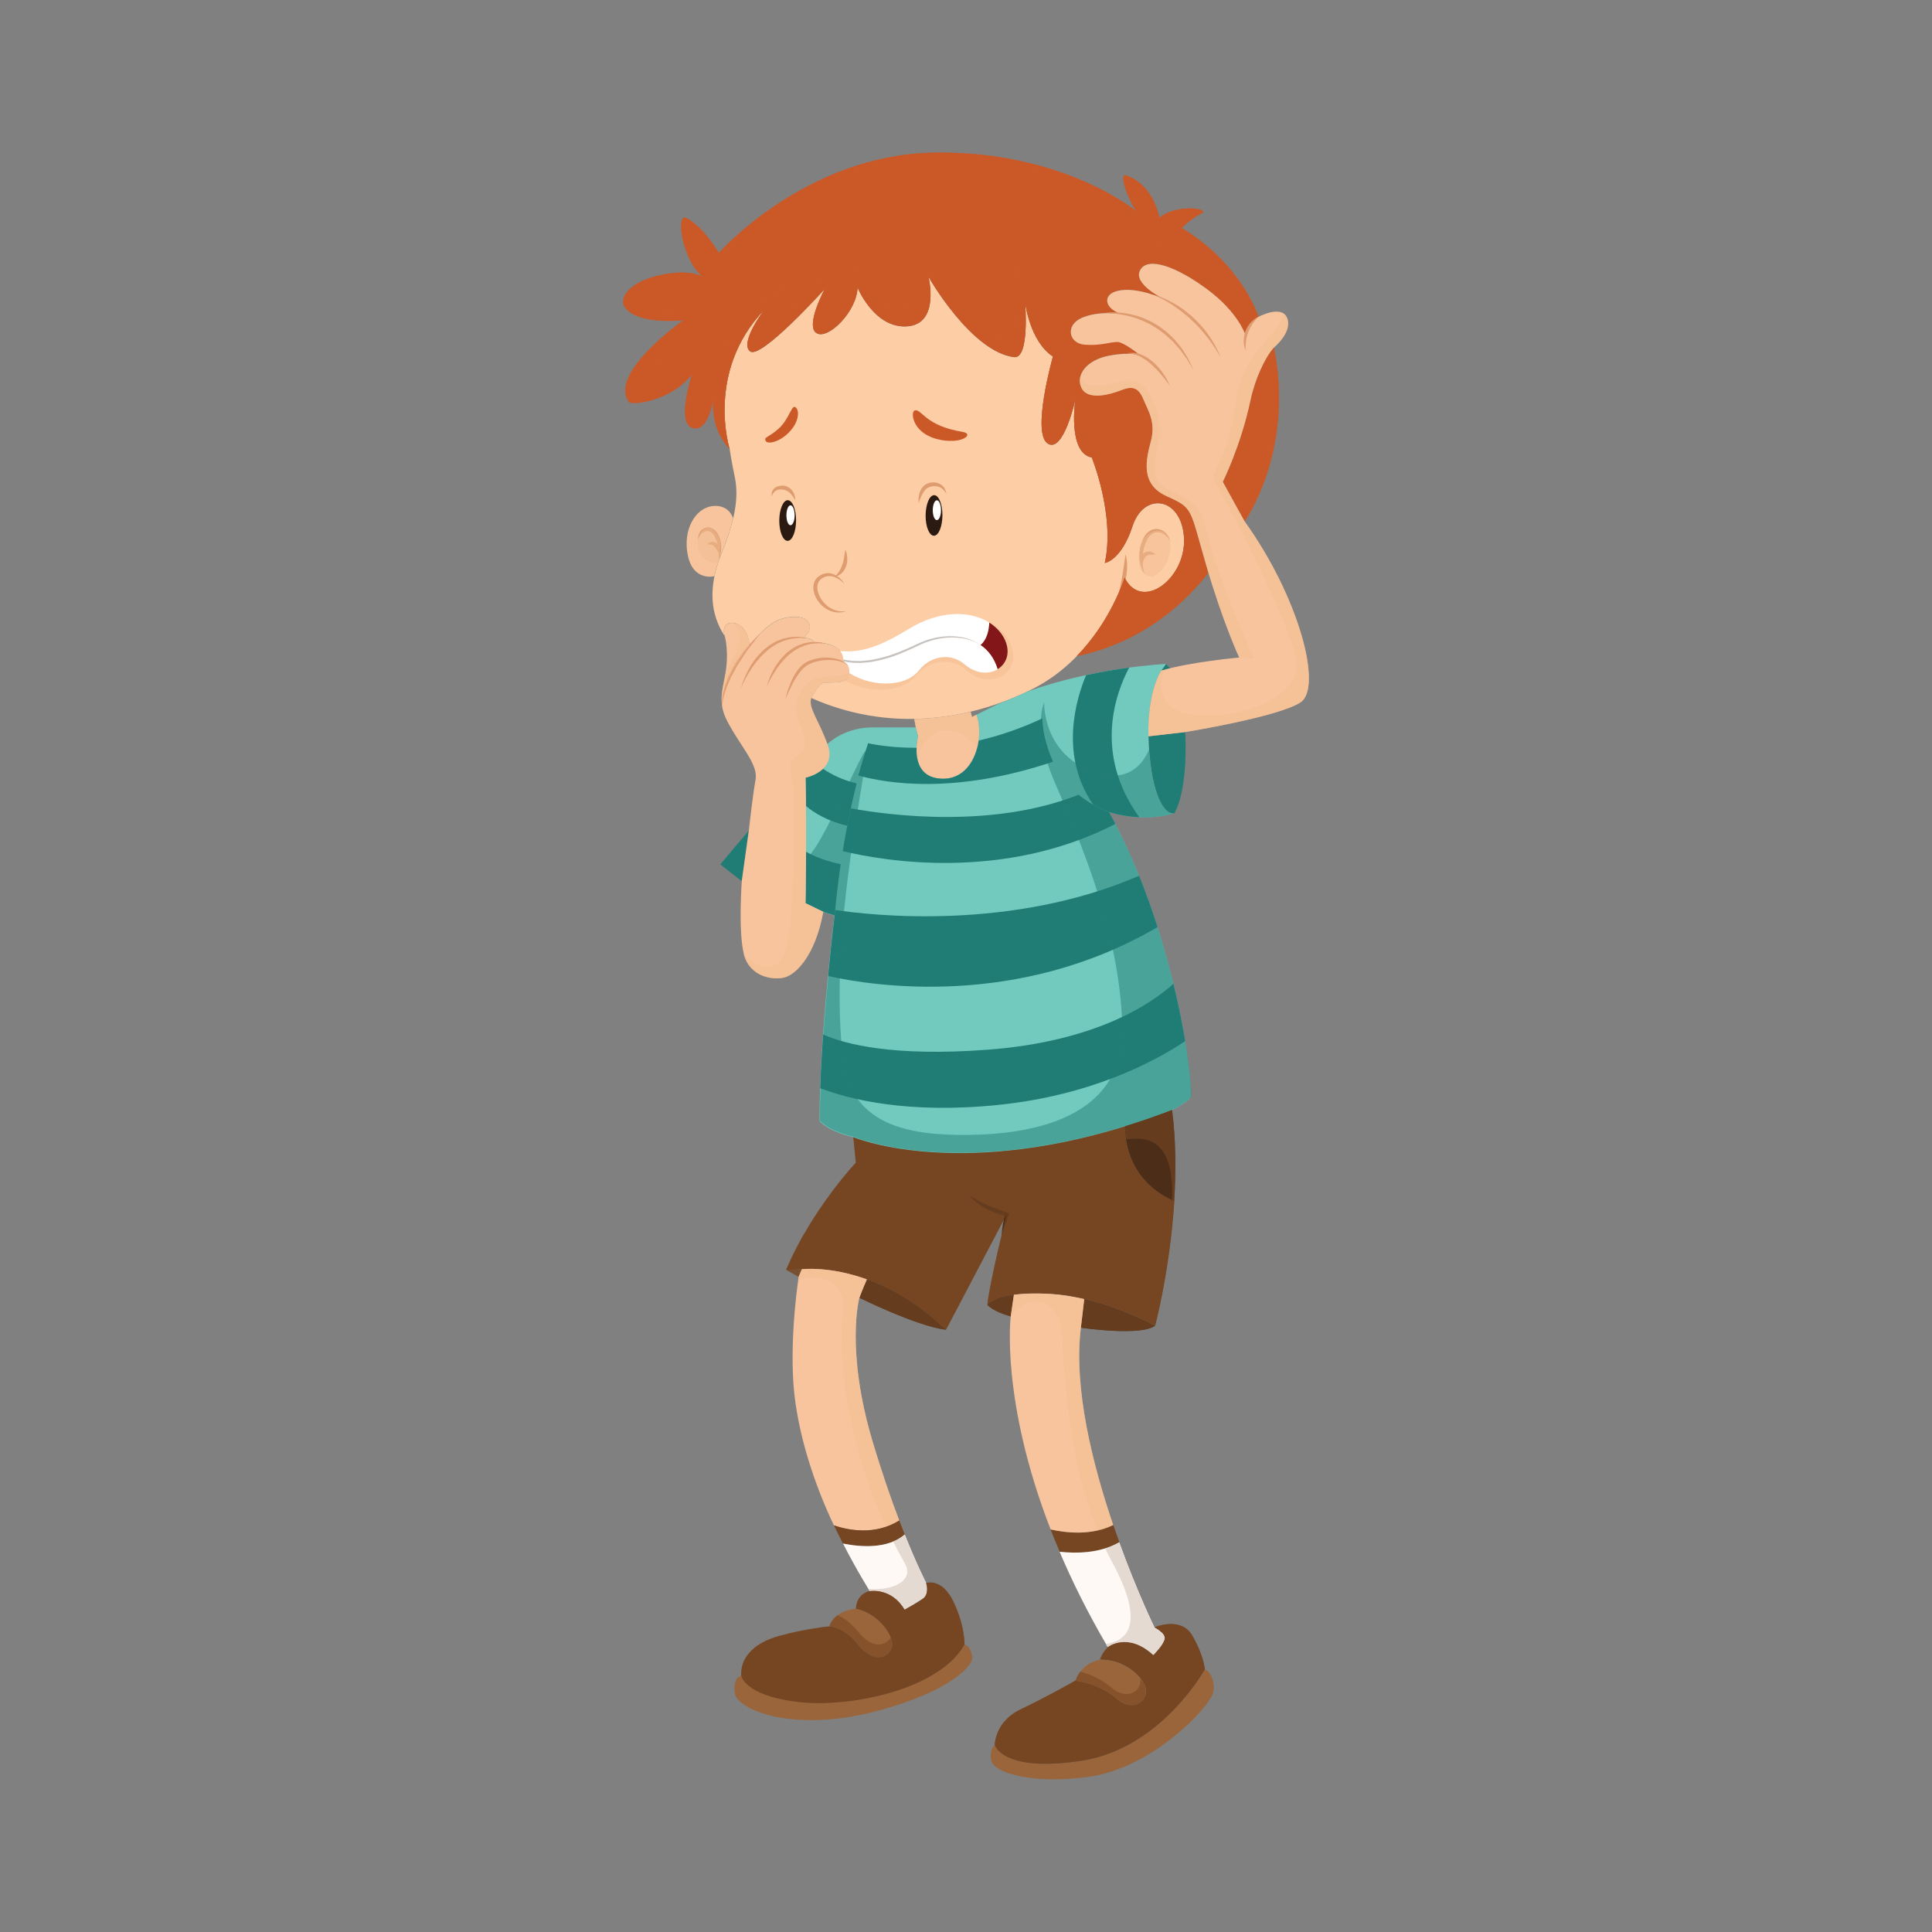 <?xml version="1.0" encoding="utf-8"?>
<!-- Generator: Adobe Illustrator 28.0.0, SVG Export Plug-In . SVG Version: 6.00 Build 0)  -->
<svg version="1.1" id="Layer_1" xmlns="http://www.w3.org/2000/svg" xmlns:xlink="http://www.w3.org/1999/xlink" x="0px" y="0px"
	 viewBox="0 0 200 200" style="enable-background:new 0 0 200 200;" xml:space="preserve">
<rect x="0" y="0" width="200" height="200" fill="#808080" stroke="none"/>
<style type="text/css">
	.st0{fill:#764622;}
	.st1{opacity:0.6;}
	.st2{fill:#FDCDA5;}
	.st3{fill:#F7C49D;}
	.st4{opacity:0.5;}
	.st5{fill:#F3BD92;}
	.st6{fill:#207D76;}
	.st7{fill:#72C9BD;}
	.st8{fill:#4C2D18;}
	.st9{fill:#FFF9F5;}
	.st10{fill:#DE9C70;}
	.st11{fill:#FFFFFF;}
	.st12{fill:#831618;}
	.st13{fill:#C7C2BE;}
	.st14{fill:#CB5927;}
	.st15{fill:#2B1A11;}
	.st16{opacity:0.7;}
	.st17{fill:#E5DAD1;}
	.st18{fill:#9A653A;}
	.st19{opacity:0.5;fill:#F3BD92;}
</style>
<g>
	<g>
		<path class="st0" d="M116.44,116.59c-17.76,5.48-28.1,1.11-28.1,1.11l0.26,2.65c0,0-4.57,4.82-7.21,11.1l1.63-0.05
			c0,0,7.42-0.97,14.91,6.26l6.29-11.97c0,0-1.76,7.02-2,9.37c0,0,0.97-1.44,6.47-1.13c5.5,0.31,10.9,3.3,10.9,3.3
			s1.53-5.79,1.98-12.9C117.14,122.39,116.46,118.61,116.44,116.59z"/>
		<g class="st1">
			<polygon class="st0" points="82.68,132.18 83.01,131.4 81.38,131.45 			"/>
		</g>
		<path class="st2" d="M76.45,64.66c1.09,0.55,1.14,2.21,1.14,2.21s1.68-2.37,3.41-2.84c1.73-0.47,2.89,0.02,2.82,0.9
			c-0.07,0.88-0.8,1.11-0.8,1.11c1.14-0.07,1.24,0.43,1.24,0.43c3.48,0.1,3.01,2.04,3.01,2.04s0.76,0.17,0.64,1.25
			c-0.15,1.31-2.4,0.68-2.87,1.02c-0.47,0.35-1.07,1.47-1.07,1.47c7.84,3.48,16.02,2.48,22.79-0.86c7.29-3.61,9.65-11.59,9.65-11.59
			c1.78,3.6,6.4,0.1,6.16-4.12c-0.24-4.22-4.15-4.81-5.33-1.21c-1.18,3.6-2.87,3.82-2.87,3.82c1.09-4.93-1.35-10.92-1.35-10.92
			c-2.54-0.49-1.7-6.01-1.7-6.01s-1.18,5.44-2.79,4.61c-1.83-0.95,0.47-9.05,0.47-9.05c-2.41-1.58-2.88-5.6-2.88-5.6
			s0.49,5.86-1.14,5.66c-4.48-0.57-8.87-8.33-8.87-8.33s1.24,4.88-2.18,5.14c-3.42,0.26-5.16-4.02-5.16-4.02
			c-0.05,2.46-3.06,5.47-4.25,4.72c-1.19-0.75,0.86-4.57,0.86-4.57s-6.61,7.34-7.73,6.46c-1.11-0.88,1.45-4.28,1.45-4.28
			c-6.12,6.43-3.56,14.42-3.56,14.42s0.18,1.24,0.52,2.84c0.45,2.14,0.03,4.46-1.38,7.96c-1.42,3.49-1.14,6.29,0.35,8.54
			C74.67,64.82,75.37,64.11,76.45,64.66z"/>
		<path class="st3" d="M73.95,59.65c0.15-0.74,0.39-1.52,0.72-2.33c0.56-1.39,0.97-2.59,1.22-3.67c0,0-0.4-1.47-2.15-1.26
			c-1.75,0.21-3.1,2.44-2.53,5.14C71.79,60.22,73.95,59.65,73.95,59.65z"/>
		<g class="st4">
			<path class="st5" d="M104.64,66.72c-0.34-0.8-0.95-1.51-1.76-2.04c-2.09-1.36-5.53-1.57-9.24,0.63
				c-5.16,3.05-6.86,2.57-10.55,1.89c-1-0.19-1.67-0.49-1.98,0.98c-0.08,0.4-0.03,0.85,0.1,1.26c0.35,1.09,1.31,1.88,2.07,0.65
				c0.82-1.33,2.23-0.99,3.24-0.22c2.59,1.98,6.67,2.07,8.28,0.12c1.6-1.95,3.91-1.78,5.14-0.68c1.33,1.19,2.82,1.25,3.81,0.65
				C104.74,69.38,105.24,68.14,104.64,66.72z"/>
		</g>
		<polygon class="st6" points="120.71,68.73 120.22,69.42 121.11,69.18 		"/>
		<path class="st6" d="M118.92,77.13c0.31,5.45,1.73,7.29,2.65,7.06c0,0,1.41-2.04,1.13-8.4l-3.82,0.44
			C118.89,76.52,118.9,76.82,118.92,77.13z"/>
		<path class="st3" d="M97.39,80.61c3.45,0.21,4.56-4.17,3.7-6.63c-0.28,0.14-0.47,0.24-0.47,0.24l-0.15-0.54
			c-1.89,0.45-3.85,0.71-5.83,0.75l0.16,0.86l0.24,0.93C95.05,76.22,93.94,80.4,97.39,80.61z"/>
		<g>
			<path class="st7" d="M114.79,84.05c0,0,3.25,1.18,6.78,0.14c-0.93,0.23-2.34-1.61-2.65-7.06c-0.31-5.45,1.3-7.71,1.3-7.71
				l0.48-0.69c0,0-7.26,0.33-14.32,2.85l0,0c-0.81,0.39-1.64,0.74-2.49,1.06v0c-0.54,0.21-2.04,0.96-2.81,1.35
				c0.86,2.46-0.25,6.84-3.7,6.63c-3.45-0.21-2.34-4.39-2.34-4.39l-0.24-0.93h-4.41c-2.39,0-3.95,1.01-4.77,1.74
				c0.01,0.03,0.02,0.05,0.03,0.07c1,2.73-2.29,3.41-2.29,3.41c0.13,5.5,0,13,0,13l1.84,0.89l1.18,0.38c0,0-1.59,12.92-1.54,21.27
				c0,0,0.83,1.04,3.48,1.66c0,0,12.24,5.19,33-2.8c0,0,1.49-0.76,1.9-1.25C123.65,113.17,121.99,97.05,114.79,84.05z"/>
			<g>
				<path class="st6" d="M86.45,94.2l-0.05,0.57c0,0-0.32,2.63-0.67,6.27c4.62,1.03,19.63,3.4,34.1-5.07
					c-0.55-1.71-1.18-3.5-1.91-5.31C104.71,96.38,90.29,94.78,86.45,94.2z"/>
				<path class="st6" d="M103.34,114.38c9.63-0.99,16.15-4.47,19.35-6.6c-0.29-1.72-0.68-3.74-1.22-5.94
					c-2.21,2-7.93,5.98-19.27,6.83c-9.68,0.72-14.65-0.55-16.99-1.58c-0.13,1.86-0.24,3.75-0.3,5.56
					C87.92,113.8,93.96,115.34,103.34,114.38z"/>
				<path class="st6" d="M111.66,82.27c-8.84,3.5-19.4,2.17-23.59,1.41c-0.33,1.56-0.61,3.06-0.83,4.43
					c4.2,1.01,16.6,3.17,28.23-2.82l-0.67-1.24C114.79,84.05,113.25,83.57,111.66,82.27z"/>
				<path class="st6" d="M107.9,74.37c-2.33,1.09-4.54,1.82-6.59,2.29c-0.28,2.08-1.55,4.1-3.92,3.95c-2.24-0.13-2.56-1.95-2.51-3.2
					c-2.2,0.01-3.92-0.24-5.01-0.47c-0.37,1.09-0.71,2.21-1.01,3.34c2.9,0.81,9.95,2,20.15-1.43
					C108.22,77.06,107.93,75.57,107.9,74.37z"/>
				<polygon class="st6" points="74.57,89.48 76.78,91.21 77.51,85.99 				"/>
				<path class="st6" d="M83.38,93.5l1.84,0.89l1.18,0.38c0,0,0.17-2.17,0.63-5.31c-1.45-0.29-2.65-0.77-3.59-1.28
					C83.42,91.18,83.38,93.5,83.38,93.5z"/>
				<path class="st6" d="M85.2,79.58c-0.73,0.7-1.81,0.92-1.81,0.92c0.02,0.94,0.04,1.94,0.05,2.94c0.85,0.72,2.23,1.57,4.27,2.04
					c0.27-1.41,0.59-2.89,0.97-4.38C87.2,80.75,86.05,80.16,85.2,79.58z"/>
				<path class="st6" d="M116.89,69.11c-1.28,0.17-2.8,0.42-4.46,0.78c-1.02,2.44-2.81,8.3,0.75,13.42
					c0.93,0.52,1.61,0.74,1.61,0.74s1.3,0.47,3.15,0.55C113.14,77.97,115.54,71.65,116.89,69.11z"/>
			</g>
		</g>
		<g>
			<path class="st8" d="M97.92,137.66c-2.87-2.77-5.74-4.34-8.17-5.22c-0.42,0.91-0.78,1.91-0.78,1.91S94.87,137.28,97.92,137.66z"
				/>
			<g class="st1">
				<polygon class="st0" points="82.68,132.18 83.01,131.4 81.38,131.45 				"/>
			</g>
			<g class="st1">
				<path class="st0" d="M97.92,137.66c-2.87-2.77-5.74-4.34-8.17-5.22c-0.42,0.91-0.78,1.91-0.78,1.91S94.87,137.28,97.92,137.66z"
					/>
			</g>
			<path class="st8" d="M102.21,135.07c0,0,0.48,0.66,2.42,1.21l0.33-2.25C102.7,134.34,102.21,135.07,102.21,135.07z"/>
			<path class="st8" d="M119.57,137.24c0,0-3.28-1.82-7.33-2.77l-0.35,2.97C111.89,137.45,118.11,138.35,119.57,137.24z"/>
			<g class="st1">
				<path class="st0" d="M102.21,135.07c0,0,0.48,0.66,2.42,1.21l0.33-2.25C102.7,134.34,102.21,135.07,102.21,135.07z"/>
			</g>
			<g class="st1">
				<path class="st0" d="M119.57,137.24c0,0-3.28-1.82-7.33-2.77l-0.35,2.97C111.89,137.45,118.11,138.35,119.57,137.24z"/>
			</g>
			<path class="st8" d="M121.55,124.34c0.19-3.02,0.19-6.29-0.22-9.44c-1.69,0.65-3.32,1.21-4.89,1.69
				C116.46,118.61,117.14,122.39,121.55,124.34z"/>
			<g>
				<path class="st8" d="M100.34,123.75c0.15,0.1,0.31,0.2,0.47,0.29c0.15,0.09,0.32,0.17,0.47,0.26c0.16,0.08,0.32,0.16,0.48,0.24
					c0.16,0.08,0.33,0.15,0.49,0.22c0.32,0.15,0.66,0.27,0.99,0.4c0.33,0.13,0.68,0.22,1.02,0.35l0.18,0.07l-0.04,0.16
					c-0.1,0.36-0.21,0.72-0.33,1.07c-0.12,0.36-0.25,0.71-0.39,1.06c0.03-0.38,0.08-0.75,0.14-1.12c0.06-0.37,0.13-0.74,0.2-1.1
					l0.13,0.23c-0.18-0.05-0.36-0.1-0.53-0.15c-0.18-0.06-0.36-0.1-0.53-0.17l-0.51-0.21c-0.17-0.06-0.33-0.16-0.5-0.24
					c-0.16-0.09-0.33-0.17-0.48-0.28c-0.15-0.1-0.32-0.2-0.46-0.31C100.85,124.28,100.57,124.04,100.34,123.75z"/>
			</g>
		</g>
		<path class="st0" d="M115.87,159.66c-0.21-0.58-0.42-1.17-0.63-1.79c-2.26,1.11-4.86,0.82-6.49,0.45
			c0.29,0.75,0.61,1.53,0.95,2.31C111.39,160.82,113.85,160.81,115.87,159.66z"/>
		<path class="st3" d="M115.24,157.87c-2.14-6.28-4.12-14.19-3.35-20.42l0.35-2.97c-1.15-0.27-2.35-0.47-3.57-0.54
			c-1.59-0.09-2.79-0.03-3.71,0.09l-0.33,2.25c0,0-1.08,8.63,4.13,22.05C110.38,158.69,112.98,158.98,115.24,157.87z"/>
		<path class="st9" d="M119.39,171.35c0,0,1.08-1.06,1.18-1.69c0.1-0.62-1.06-1.19-1.06-1.19s-1.79-3.66-3.65-8.81
			c-2.01,1.16-4.47,1.16-6.17,0.98c1.31,3.08,2.94,6.38,4.99,9.87C114.69,170.5,116.74,168.91,119.39,171.35z"/>
		<g>
			<g>
				<path class="st10" d="M95.11,52.06c0,0-0.07-0.29,0.01-0.72c0.03-0.22,0.1-0.47,0.26-0.73c0.08-0.12,0.17-0.25,0.3-0.35
					c0.06-0.05,0.12-0.1,0.2-0.14c0.07-0.04,0.15-0.08,0.23-0.1c0.04-0.01,0.07-0.02,0.13-0.04l0.11-0.02
					c0.07-0.01,0.13-0.02,0.22-0.02c0.16-0.01,0.32,0.01,0.46,0.05c0.29,0.08,0.53,0.26,0.67,0.44c0.14,0.18,0.2,0.37,0.23,0.49
					c0.03,0.12,0.03,0.2,0.03,0.2s-0.03-0.06-0.1-0.17c-0.07-0.1-0.18-0.24-0.33-0.36c-0.08-0.06-0.16-0.12-0.26-0.16
					c-0.09-0.05-0.2-0.07-0.31-0.09c-0.11-0.02-0.23-0.01-0.34-0.01c-0.05,0-0.13,0.01-0.19,0.03l-0.1,0.02l-0.07,0.03
					c-0.06,0.01-0.11,0.03-0.16,0.06c-0.05,0.02-0.1,0.06-0.15,0.09c-0.09,0.07-0.18,0.15-0.25,0.24c-0.07,0.1-0.13,0.19-0.19,0.29
					c-0.05,0.1-0.1,0.2-0.14,0.29C95.19,51.78,95.11,52.06,95.11,52.06z"/>
			</g>
		</g>
		<g>
			<g>
				<path class="st11" d="M95.11,66.7c-2.66,1.3-5.43,2.28-8.09,1.61c-2.06-0.52-3.59-0.04-4.33,0.78c0.34,0.99,1.22,1.7,1.9,0.57
					c0.73-1.22,2.02-0.93,2.96-0.24c2.39,1.77,6.12,1.8,7.56,0c1.44-1.8,3.55-1.68,4.69-0.69c1.24,1.07,2.59,1.1,3.49,0.54
					C102.09,65.34,97.74,65.42,95.11,66.7z"/>
				<path class="st11" d="M102.42,64.45c-1.93-1.21-5.07-1.36-8.43,0.7c-4.67,2.85-6.22,2.44-9.6,1.87
					c-0.91-0.16-1.53-0.42-1.79,0.92c-0.07,0.37-0.02,0.78,0.11,1.15c0.74-0.82,2.27-1.3,4.33-0.78c2.66,0.67,5.42-0.31,8.09-1.61
					c1.85-0.9,4.55-1.2,6.4,0.07C102.19,66.2,102.38,65.25,102.42,64.45z"/>
				<path class="st12" d="M104.05,66.29c-0.32-0.73-0.89-1.36-1.64-1.84c-0.03,0.79-0.23,1.75-0.9,2.32
					c0.78,0.53,1.42,1.34,1.77,2.5C104.18,68.72,104.62,67.58,104.05,66.29z"/>
				<g>
					<path class="st13" d="M82.7,69.09c0,0,0.06-0.05,0.16-0.15c0.09-0.11,0.27-0.23,0.5-0.38c0.12-0.07,0.26-0.13,0.4-0.2
						c0.15-0.07,0.32-0.11,0.5-0.17c0.18-0.06,0.38-0.07,0.59-0.11c0.21-0.03,0.43-0.02,0.67-0.04c0.23,0,0.47,0.03,0.73,0.05
						c0.25,0.04,0.5,0.09,0.76,0.14c0.51,0.08,1.07,0.2,1.64,0.19c0.14,0,0.28,0.01,0.43,0.01c0.14-0.01,0.29-0.03,0.44-0.04
						c0.29-0.02,0.59-0.05,0.88-0.12c0.59-0.1,1.18-0.27,1.77-0.45c0.29-0.1,0.58-0.2,0.86-0.31c0.28-0.12,0.56-0.23,0.84-0.35
						c0.56-0.23,1.09-0.51,1.62-0.73c1.09-0.44,2.18-0.6,3.11-0.57c0.47,0.02,0.89,0.07,1.26,0.17c0.37,0.09,0.68,0.21,0.92,0.32
						c0.24,0.12,0.43,0.22,0.55,0.3c0.12,0.08,0.19,0.12,0.19,0.12s-0.07-0.04-0.19-0.11c-0.12-0.08-0.31-0.17-0.56-0.28
						c-0.25-0.1-0.56-0.2-0.93-0.27c-0.37-0.08-0.79-0.11-1.24-0.12c-0.91-0.01-1.99,0.19-3.04,0.62c-0.53,0.23-1.06,0.5-1.62,0.74
						c-0.28,0.12-0.56,0.24-0.85,0.36c-0.29,0.1-0.58,0.21-0.87,0.32c-0.59,0.18-1.19,0.35-1.8,0.45c-0.3,0.07-0.6,0.09-0.9,0.11
						c-0.15,0.01-0.3,0.02-0.45,0.04c-0.15,0-0.3-0.01-0.44-0.01c-0.6,0.01-1.13-0.13-1.66-0.22c-0.26-0.05-0.5-0.11-0.75-0.15
						c-0.24-0.02-0.48-0.06-0.71-0.07c-0.23,0.01-0.45-0.01-0.66,0.02c-0.2,0.03-0.41,0.04-0.59,0.09c-0.18,0.05-0.35,0.08-0.5,0.15
						c-0.15,0.07-0.29,0.12-0.41,0.18c-0.23,0.14-0.41,0.25-0.51,0.36C82.76,69.04,82.7,69.09,82.7,69.09z"/>
				</g>
			</g>
			<path class="st14" d="M94.72,42.48c0.73-0.13,1.01,1.58,4.93,2.23c1.3,0.22-0.16,1.4-2.7,0.73
				C94.4,44.76,94.22,42.56,94.72,42.48z"/>
			<path class="st14" d="M79.26,45.64c0.2,0.4,1.48,0.11,2.46-0.93c0.99-1.04,1.06-2.18,0.65-2.54c-0.42-0.36-0.65,1.19-1.74,2.18
				C79.54,45.33,79.05,45.22,79.26,45.64z"/>
			<g>
				<g>
					<path class="st10" d="M87.5,56.9c0,0,0.11,0.19,0.17,0.5c0.03,0.15,0.05,0.34,0.04,0.54c0,0.2-0.04,0.41-0.1,0.62
						c-0.04,0.1-0.07,0.21-0.13,0.3c-0.05,0.1-0.1,0.19-0.17,0.27c-0.06,0.09-0.13,0.16-0.2,0.22c-0.07,0.07-0.13,0.12-0.21,0.16
						c-0.14,0.09-0.26,0.14-0.35,0.16c-0.09,0.03-0.14,0.04-0.14,0.04s0.03-0.04,0.1-0.11c0.03-0.03,0.07-0.07,0.11-0.11
						c0.04-0.05,0.08-0.1,0.12-0.16c0.05-0.05,0.09-0.12,0.13-0.19c0.05-0.06,0.09-0.14,0.13-0.21c0.05-0.07,0.07-0.16,0.11-0.24
						c0.04-0.08,0.06-0.17,0.1-0.26c0.12-0.35,0.18-0.73,0.22-1.02C87.48,57.1,87.5,56.9,87.5,56.9z"/>
				</g>
				<g>
					<g>
						<path class="st10" d="M87.43,60.45c0,0-0.09-0.1-0.27-0.25c-0.18-0.15-0.46-0.35-0.82-0.48c-0.36-0.13-0.81-0.13-1.2,0.12
							c-0.05,0.03-0.1,0.06-0.14,0.1c-0.03,0.02-0.09,0.08-0.13,0.12c-0.06,0.07-0.13,0.16-0.17,0.26c-0.09,0.2-0.11,0.44-0.08,0.68
							c0.06,0.48,0.31,0.95,0.61,1.32c0.31,0.37,0.68,0.63,1.04,0.78c0.36,0.15,0.69,0.2,0.93,0.19c0.12,0,0.21,0,0.27-0.01
							c0.06-0.01,0.1-0.01,0.1-0.01c0-0.01-0.13,0.06-0.36,0.1c-0.24,0.04-0.6,0.07-1.01-0.05c-0.41-0.11-0.87-0.37-1.24-0.76
							c-0.37-0.39-0.67-0.92-0.75-1.51c-0.03-0.3,0-0.62,0.13-0.9c0.07-0.14,0.16-0.27,0.28-0.38c0.06-0.05,0.09-0.08,0.17-0.13
							c0.06-0.04,0.12-0.08,0.18-0.11c0.24-0.14,0.52-0.21,0.78-0.2c0.26,0,0.5,0.08,0.69,0.18c0.39,0.2,0.62,0.46,0.78,0.64
							C87.36,60.33,87.43,60.45,87.43,60.45z"/>
					</g>
				</g>
			</g>
			<g>
				<path class="st10" d="M82.32,51.78c0,0-0.11-0.21-0.3-0.47c-0.1-0.13-0.22-0.27-0.37-0.38c-0.15-0.11-0.31-0.2-0.5-0.23
					c-0.08-0.03-0.21-0.03-0.27-0.03c-0.1,0.02-0.23,0-0.31,0.03c-0.07,0.04-0.15,0.02-0.21,0.08c-0.07,0.04-0.14,0.08-0.19,0.13
					c-0.11,0.1-0.17,0.22-0.22,0.31c-0.04,0.09-0.06,0.15-0.06,0.15s-0.02-0.06-0.02-0.16c0.01-0.05,0-0.12,0.02-0.19
					c0.02-0.07,0.03-0.16,0.09-0.24c0.04-0.09,0.11-0.17,0.2-0.25c0.08-0.09,0.21-0.13,0.33-0.18c0.12-0.04,0.22-0.05,0.33-0.07
					l0.04-0.01c0.06-0.01,0.05,0,0.07,0l0.1,0c0.06,0,0.13,0.01,0.19,0.02c0.26,0.06,0.5,0.19,0.66,0.37
					c0.17,0.17,0.27,0.37,0.33,0.54C82.35,51.54,82.32,51.78,82.32,51.78z"/>
			</g>
			<g>
				<path class="st15" d="M82.41,53.89c-0.01,1.16-0.4,2.1-0.88,2.1c-0.48,0-0.86-0.95-0.86-2.11c0.01-1.16,0.4-2.1,0.88-2.1
					C82.03,51.79,82.42,52.73,82.41,53.89z"/>
				<path class="st11" d="M82.26,53.35c0,0.57-0.2,1.03-0.43,1.02c-0.24,0-0.42-0.46-0.42-1.03c0-0.57,0.19-1.03,0.43-1.03
					C82.08,52.33,82.26,52.79,82.26,53.35z"/>
			</g>
			<g>
				<path class="st15" d="M97.56,53.36c-0.01,1.16-0.4,2.1-0.88,2.1c-0.48,0-0.87-0.94-0.86-2.1c0.01-1.16,0.4-2.1,0.88-2.1
					C97.18,51.25,97.57,52.2,97.56,53.36z"/>
				<path class="st11" d="M97.41,52.82c0,0.57-0.2,1.03-0.43,1.02c-0.24,0-0.42-0.46-0.42-1.03c0-0.57,0.2-1.03,0.43-1.02
					C97.22,51.79,97.41,52.25,97.41,52.82z"/>
			</g>
		</g>
		<g>
			<g>
				<path class="st10" d="M74.43,57.96c0,0,0-0.09,0-0.23c0-0.15-0.01-0.35-0.02-0.6c-0.01-0.12-0.03-0.25-0.04-0.39
					c-0.03-0.13-0.05-0.28-0.08-0.42c-0.05-0.14-0.08-0.29-0.14-0.43c-0.07-0.13-0.11-0.29-0.19-0.41
					c-0.04-0.08-0.09-0.14-0.13-0.18c-0.03-0.06-0.09-0.1-0.14-0.15c-0.11-0.08-0.22-0.15-0.34-0.17c-0.12-0.02-0.24-0.02-0.35,0.02
					c-0.11,0.04-0.22,0.1-0.3,0.17c-0.08,0.07-0.15,0.16-0.21,0.24c-0.06,0.08-0.09,0.16-0.13,0.22c-0.05,0.14-0.08,0.21-0.08,0.21
					s-0.01-0.08,0-0.24c0.01-0.07,0.02-0.17,0.06-0.27c0.03-0.1,0.09-0.22,0.17-0.33c0.16-0.22,0.49-0.44,0.88-0.39
					c0.19,0.02,0.37,0.11,0.53,0.22c0.07,0.07,0.15,0.12,0.21,0.2c0.07,0.08,0.13,0.16,0.16,0.22c0.1,0.16,0.15,0.33,0.22,0.5
					c0.07,0.16,0.08,0.34,0.12,0.5c0.02,0.16,0.02,0.32,0.03,0.47c0,0.15-0.02,0.29-0.03,0.42c-0.04,0.26-0.09,0.46-0.14,0.61
					C74.46,57.88,74.43,57.96,74.43,57.96z"/>
			</g>
			<g>
				<path class="st10" d="M74.51,57.39c0,0-0.09-0.11-0.18-0.27c-0.05-0.08-0.1-0.16-0.16-0.26c-0.06-0.08-0.12-0.18-0.19-0.25
					c-0.03-0.04-0.07-0.06-0.1-0.1c-0.04-0.01-0.06-0.06-0.1-0.07c-0.07-0.04-0.15-0.06-0.24-0.07c-0.17-0.02-0.31,0-0.32-0.01
					c0,0,0.02-0.03,0.06-0.07c0.04-0.04,0.11-0.11,0.21-0.15c0.05-0.03,0.11-0.05,0.18-0.05c0.07-0.01,0.14-0.01,0.22,0.01
					c0.15,0.03,0.3,0.12,0.4,0.24c0.2,0.23,0.27,0.51,0.27,0.71C74.57,57.25,74.51,57.39,74.51,57.39z"/>
			</g>
		</g>
		<g>
			<g>
				<path class="st10" d="M116.51,57.39c0,0,0.09,0.25,0.14,0.65c0.03,0.2,0.03,0.43,0.03,0.67c-0.01,0.12-0.01,0.25-0.02,0.38
					c-0.01,0.13-0.02,0.26-0.04,0.39c-0.03,0.13-0.05,0.26-0.08,0.39c-0.02,0.13-0.06,0.25-0.1,0.37c-0.09,0.23-0.15,0.45-0.26,0.63
					c-0.2,0.35-0.36,0.56-0.36,0.56s0.04-0.27,0.13-0.64c0.05-0.18,0.07-0.41,0.13-0.64c0.03-0.11,0.05-0.24,0.07-0.36
					c0.02-0.12,0.04-0.25,0.06-0.37c0.03-0.12,0.04-0.25,0.06-0.37c0.01-0.12,0.04-0.24,0.06-0.36c0.02-0.24,0.07-0.46,0.09-0.65
					C116.46,57.65,116.51,57.39,116.51,57.39z"/>
			</g>
		</g>
		<g>
			<g>
				<path class="st10" d="M118.48,59.4c0,0-0.07-0.09-0.16-0.27c-0.08-0.18-0.2-0.44-0.28-0.78c-0.03-0.17-0.07-0.35-0.08-0.55
					c0-0.2-0.03-0.41,0-0.63c0.04-0.21,0.04-0.44,0.11-0.66c0.08-0.22,0.14-0.43,0.24-0.67c0.06-0.1,0.1-0.19,0.16-0.3
					c0.07-0.1,0.14-0.21,0.23-0.3c0.17-0.18,0.37-0.33,0.6-0.41c0.23-0.08,0.47-0.09,0.68-0.04c0.21,0.04,0.39,0.14,0.54,0.25
					c0.15,0.11,0.26,0.22,0.34,0.35c0.08,0.11,0.14,0.23,0.17,0.32c0.04,0.09,0.05,0.17,0.06,0.23c0.01,0.05,0.01,0.08,0.01,0.08
					c-0.01,0-0.03-0.11-0.14-0.27c-0.05-0.08-0.12-0.17-0.22-0.26c-0.09-0.09-0.22-0.17-0.35-0.25c-0.14-0.07-0.29-0.13-0.46-0.14
					c-0.17-0.03-0.34,0.01-0.5,0.07c-0.16,0.06-0.3,0.19-0.43,0.33c-0.07,0.07-0.11,0.15-0.17,0.23c-0.05,0.09-0.1,0.2-0.15,0.29
					c-0.08,0.17-0.15,0.39-0.22,0.58c-0.07,0.2-0.09,0.4-0.14,0.6c-0.04,0.2-0.03,0.39-0.06,0.57c-0.01,0.18,0.01,0.36,0.01,0.52
					c0.02,0.16,0.04,0.31,0.05,0.44c0.03,0.13,0.05,0.25,0.07,0.34C118.44,59.29,118.48,59.4,118.48,59.4z"/>
			</g>
			<g>
				<path class="st10" d="M118.21,58.58c0,0-0.09-0.14-0.13-0.38c-0.02-0.12-0.03-0.27,0.01-0.42c0.01-0.08,0.04-0.16,0.08-0.24
					c0.05-0.08,0.09-0.16,0.17-0.23c0.07-0.07,0.16-0.11,0.24-0.16c0.09-0.04,0.18-0.04,0.26-0.06c0.08,0,0.16,0.01,0.24,0.02
					c0.07,0.02,0.13,0.04,0.19,0.06c0.12,0.04,0.2,0.11,0.25,0.15c0.06,0.04,0.09,0.07,0.09,0.07s-0.04,0.01-0.11,0.01
					c-0.07,0.01-0.16,0-0.27,0.01c-0.05,0.01-0.11,0.01-0.17,0.01c-0.06,0.01-0.11,0.03-0.17,0.03c-0.05,0.02-0.1,0.04-0.15,0.06
					c-0.04,0.03-0.09,0.05-0.12,0.09c-0.04,0.03-0.07,0.08-0.11,0.12c-0.02,0.05-0.06,0.1-0.08,0.16c-0.05,0.11-0.09,0.23-0.12,0.33
					C118.25,58.44,118.21,58.58,118.21,58.58z"/>
			</g>
		</g>
		<g class="st4">
			<path class="st6" d="M114.79,84.05c0,0,3.25,1.18,6.78,0.14c-0.9,0.23-2.25-1.51-2.62-6.58c-0.74,1.67-2.28,3.39-5.47,2.38
				c-5.6-1.77-5.39-7.29-5.39-7.29s-1.24,2.7,0.94,7.91c2.05,4.9,6.87,15.04,7.15,25.64c0.27,10.33-11.02,11.34-17.22,11.23
				c-6.2-0.1-11.02-1.76-11.71-7.99c-0.57-5.03-0.53-12.18,1.07-22.62c1.59-10.45,2.14-11.14-0.37-5.99
				c-1.72,3.52-3.2,6.78-4.5,8.07c-0.02,2.61-0.05,4.53-0.05,4.53l1.84,0.89l1.18,0.38c0,0-1.59,12.92-1.54,21.27
				c0,0,0.83,1.04,3.48,1.66c0,0,12.24,5.19,33-2.8c0,0,1.49-0.76,1.9-1.25C123.65,113.17,121.99,97.05,114.79,84.05z"/>
		</g>
		<g class="st4">
			<path class="st6" d="M76.4,87.31l-1.83,2.17l2.21,1.73l0.39-2.81C76.83,88.08,76.59,87.7,76.4,87.31z"/>
		</g>
		<g class="st4">
			<path class="st5" d="M94.99,78.65c0.44-2.73,3.46-4.69,6.17-1.22c0.31-1.18,0.28-2.47-0.06-3.45c-0.28,0.14-0.47,0.24-0.47,0.24
				l-0.15-0.54c-1.89,0.45-3.85,0.71-5.83,0.75l0.16,0.86l0.24,0.93C95.05,76.22,94.72,77.48,94.99,78.65z"/>
		</g>
		<g>
			<path class="st14" d="M126.59,49.88l2.25,4.08c0,0,5.19-7.19,3.04-17.98c-0.92,1-1.97,3.29-2.42,5.43
				C128.47,46.12,126.59,49.88,126.59,49.88z"/>
			<g class="st16">
				<path class="st14" d="M126.59,49.88l2.25,4.08c0,0,5.19-7.19,3.04-17.98c-0.92,1-1.97,3.29-2.42,5.43
					C128.47,46.12,126.59,49.88,126.59,49.88z"/>
			</g>
			<path class="st14" d="M122.33,23.59c0,0,1.04-1,2.04-1.49c1-0.48-2.52-1.07-4.36,0.45c0,0-0.49-3.34-3.42-4.39
				c-0.87-0.31,0.28,2.7,1.07,3.73c0,0-7.54-6.29-20.93-6.09c-13.38,0.21-22.31,10.38-22.31,10.38s-1.71-2.86-3.42-3.63
				c-1.04-0.47-0.41,4.36,1.76,6.12c0,0-1.21-0.87-4.32-0.21c-3.11,0.66-4.01,2.08-3.94,2.87c0.07,0.8,1.52,2.21,6.23,1.83
				c0,0-7.68,5.39-5.67,8.4c0.35,0.52,4.53-0.14,6.57-2.8c0,0-1.65,5.02,0.05,5.54c1.5,0.46,2.07-2.36,2.18-3.02
				c0.01-0.09,0.02-0.14,0.02-0.14s-0.01,0.05-0.02,0.14c-0.08,0.6-0.28,3.08,1.68,5.22c0,0-2.56-7.99,3.56-14.42
				c0,0-2.57,3.4-1.45,4.28c1.12,0.88,7.73-6.46,7.73-6.46s-2.05,3.81-0.86,4.57c1.19,0.75,4.2-2.26,4.25-4.72
				c0,0,1.74,4.28,5.16,4.02c3.42-0.26,2.18-5.14,2.18-5.14s4.39,7.76,8.87,8.33c1.63,0.21,1.14-5.66,1.14-5.66s0.47,4.02,2.88,5.6
				c0,0-2.3,8.11-0.47,9.05c1.61,0.83,2.79-4.61,2.79-4.61s-0.84,5.52,1.7,6.01c0,0,2.44,5.99,1.35,10.92c0,0,1.7-0.22,2.87-3.82
				c1.18-3.6,5.08-3.01,5.33,1.21c0.24,4.22-4.38,7.71-6.16,4.12c0,0-1.3,4.4-4.95,8.14c7.11-1.45,11.53-5.91,13.63-8.63
				c-0.08-0.27-0.16-0.54-0.24-0.82c-1.73-5.96-1.32-5.88-4.08-7.12c-2.77-1.25-2.15-3.77-1.63-5.74c0.52-1.97-0.31-3.15-0.8-4.32
				c-0.48-1.18-1.11-1.38-2.25-0.93c-1.14,0.45-3.42,1.11-4.12-0.17c-0.69-1.28,0.42-2.94,2.84-3.39c2.42-0.45,3.25,0,3.25,0
				s-1.7-1.42-2.42-1.42c-0.73,0-1.76,0.41-3.39,0.28c-1.63-0.14-2.01-2.01-0.28-2.77c1.73-0.76,4-0.43,4-0.43
				c-1.71-0.62-1.81-2-0.31-2.36c2.05-0.49,4.82,0.84,4.82,0.84s-3.27-1.54-2.46-3c0.81-1.45,3.84-0.31,6.98,2.02
				c3.14,2.33,3.89,4.62,3.89,4.62c0.55-1.43,1.38-1.8,1.38-1.8S128.63,27.43,122.33,23.59z"/>
			<g class="st16">
				<path class="st14" d="M122.33,23.59c0,0,1.04-1,2.04-1.49c1-0.48-2.52-1.07-4.36,0.45c0,0-0.49-3.34-3.42-4.39
					c-0.87-0.31,0.28,2.7,1.07,3.73c0,0-7.54-6.29-20.93-6.09c-13.38,0.21-22.31,10.38-22.31,10.38s-1.71-2.86-3.42-3.63
					c-1.04-0.47-0.41,4.36,1.76,6.12c0,0-1.21-0.87-4.32-0.21c-3.11,0.66-4.01,2.08-3.94,2.87c0.07,0.8,1.52,2.21,6.23,1.83
					c0,0-7.68,5.39-5.67,8.4c0.35,0.52,4.53-0.14,6.57-2.8c0,0-1.65,5.02,0.05,5.54c1.5,0.46,2.07-2.36,2.18-3.02
					c0.01-0.09,0.02-0.14,0.02-0.14s-0.01,0.05-0.02,0.14c-0.08,0.6-0.28,3.08,1.68,5.22c0,0-2.56-7.99,3.56-14.42
					c0,0-2.57,3.4-1.45,4.28c1.12,0.88,7.73-6.46,7.73-6.46s-2.05,3.81-0.86,4.57c1.19,0.75,4.2-2.26,4.25-4.72
					c0,0,1.74,4.28,5.16,4.02c3.42-0.26,2.18-5.14,2.18-5.14s4.39,7.76,8.87,8.33c1.63,0.21,1.14-5.66,1.14-5.66s0.47,4.02,2.88,5.6
					c0,0-2.3,8.11-0.47,9.05c1.61,0.83,2.79-4.61,2.79-4.61s-0.84,5.52,1.7,6.01c0,0,2.44,5.99,1.35,10.92c0,0,1.7-0.22,2.87-3.82
					c1.18-3.6,5.08-3.01,5.33,1.21c0.24,4.22-4.38,7.71-6.16,4.12c0,0-1.3,4.4-4.95,8.14c7.11-1.45,11.53-5.91,13.63-8.63
					c-0.08-0.27-0.16-0.54-0.24-0.82c-1.73-5.96-1.32-5.88-4.08-7.12c-2.77-1.25-2.15-3.77-1.63-5.74c0.52-1.97-0.31-3.15-0.8-4.32
					c-0.48-1.18-1.11-1.38-2.25-0.93c-1.14,0.45-3.42,1.11-4.12-0.17c-0.69-1.28,0.42-2.94,2.84-3.39c2.42-0.45,3.25,0,3.25,0
					s-1.7-1.42-2.42-1.42c-0.73,0-1.76,0.41-3.39,0.28c-1.63-0.14-2.01-2.01-0.28-2.77c1.73-0.76,4-0.43,4-0.43
					c-1.71-0.62-1.81-2-0.31-2.36c2.05-0.49,4.82,0.84,4.82,0.84s-3.27-1.54-2.46-3c0.81-1.45,3.84-0.31,6.98,2.02
					c3.14,2.33,3.89,4.62,3.89,4.62c0.55-1.43,1.38-1.8,1.38-1.8S128.63,27.43,122.33,23.59z M119.6,26.88
					c-2.46-0.66-6.19-0.35-6.19-0.35c2.7,0.21,3.25,2.18,0.93,2.77c-2.33,0.59-4-0.45-4-0.45s1.29,4.24-0.8,4.47
					c-2.09,0.23-4.43-6.02-4.43-6.02s1.8,8.19-1.87,7.39c-3.67-0.79-8.96-9.61-8.96-9.61s1.76,6.29-0.73,6.85
					c-2.49,0.55-5.05-4.53-5.05-4.53c-0.1,3.67-2.07,6.53-2.94,5.26c-0.87-1.28,1.25-6.4,1.25-6.4c-1.32,2.94-7.64,9.23-7.85,7.44
					c-0.21-1.8,2.26-4.44,2.26-4.44c-4.05,2.39-4.93,6.3-5.42,6.15c-0.49-0.16-0.34-1.43-0.34-1.43c-1.35,7.78-2.28,8.15-3.01,7.26
					c-0.73-0.88-0.05-4.66-0.05-4.66c-2.7,3.28-5.29,2.9-3.68,0c1.61-2.9,3.58-4.68,3.58-4.68c-7.83,1.56-6.88-2.16-3.63-3.01
					c3.24-0.85,5.65,0.78,5.65,0.78s-1.94-2.47-2.07-4.41c-0.14-1.94,2.07,0.32,2.65,2.05c0,0,7.47-10.25,19.35-10.98
					c11.88-0.73,22.31,4.05,19.2,4.36c-3.11,0.31-2.33-0.04,0.07,0.9C120.94,24.5,122.06,27.54,119.6,26.88z"/>
			</g>
		</g>
		<g>
			<g class="st1">
				<path class="st0" d="M91.3,119.44c2.59,0.45,11.6,2.28,24.07-1.21c0.41-0.12,0.8-0.2,1.18-0.26c-0.08-0.51-0.11-0.97-0.12-1.37
					c-17.76,5.48-28.1,1.11-28.1,1.11l0.26,2.65C88.59,120.35,88.71,118.99,91.3,119.44z"/>
			</g>
			<g class="st1">
				<path class="st0" d="M121.19,125.81c-0.79,7.59-3.63,8.22-10.48,7.59c-6.85-0.62-7.82-0.83-6.76-5.36
					c1.06-4.53,1.91-1.05-4.51-5.12c-1.04-0.66,2.53,2.53-0.8,7.37c-3.32,4.84-6.5,1.63-11.66,0.62c-4.79-0.93-3.79-3.1-3.63-3.4
					c-0.71,1.21-1.39,2.54-1.98,3.93l1.63-0.05c0,0,7.42-0.97,14.91,6.26l6.29-11.97c0,0-1.76,7.02-2,9.37c0,0,0.97-1.44,6.47-1.13
					c5.5,0.31,10.9,3.3,10.9,3.3s1.53-5.79,1.98-12.9c-0.08-0.04-0.16-0.08-0.24-0.12C121.29,124.72,121.25,125.25,121.19,125.81z"
					/>
			</g>
			<g class="st1">
				<path class="st0" d="M121.33,114.9c-1.69,0.65-3.32,1.21-4.89,1.69c0.01,0.4,0.04,0.87,0.12,1.37c2.94-0.47,4.98,0.81,4.76,6.26
					c0.08,0.04,0.15,0.08,0.24,0.12C121.74,121.32,121.73,118.06,121.33,114.9z"/>
			</g>
		</g>
		<g>
			<path class="st3" d="M93.09,157.4c-0.85-2.23-1.81-5-2.78-8.26c-2.8-9.44-1.35-14.79-1.35-14.79s0.37-1,0.78-1.91
				c-3.91-1.41-6.73-1.05-6.73-1.05l-0.33,0.78c0,0-0.92,5.81-0.54,11.15c0.36,4.94,2.17,10.38,4.19,14.59
				C87.92,158.45,90.63,158.94,93.09,157.4z"/>
			<path class="st0" d="M93.65,158.85c-0.18-0.45-0.37-0.94-0.56-1.45c-2.46,1.53-5.17,1.04-6.76,0.51
				c0.32,0.66,0.63,1.29,0.93,1.87C89.06,160.15,91.89,160.38,93.65,158.85z"/>
			<path class="st9" d="M93.65,166.62c0,0,1.14-0.62,1.87-1.12c0.73-0.49,0.36-1.63,0.36-1.63s-0.91-1.75-2.22-5.02
				c-1.77,1.53-4.59,1.3-6.39,0.94c1.52,2.96,2.77,4.92,2.77,4.92S92.28,164.29,93.65,166.62z"/>
			<g>
				<g class="st4">
					<path class="st5" d="M87.26,135.65c-0.43,3.8-0.04,12.68,4.46,22.4c0.46-0.16,0.91-0.37,1.36-0.65c-0.85-2.23-1.81-5-2.78-8.26
						c-2.8-9.44-1.35-14.79-1.35-14.79s0.37-1,0.78-1.91c-3.91-1.41-6.73-1.05-6.73-1.05l-0.33,0.78c0,0-0.02,0.12-0.05,0.34
						C84.66,131.72,87.61,132.52,87.26,135.65z"/>
				</g>
				<g class="st1">
					<path class="st0" d="M92.46,159.57c0.43-0.18,0.83-0.41,1.19-0.72c-0.18-0.45-0.37-0.94-0.56-1.45
						c-0.45,0.28-0.91,0.49-1.36,0.65C91.96,158.56,92.2,159.06,92.46,159.57z"/>
				</g>
				<g>
					<path class="st17" d="M95.87,163.88c0,0-0.91-1.75-2.22-5.02c-0.36,0.31-0.76,0.54-1.19,0.72c0.37,0.74,0.77,1.48,1.19,2.23
						c1.13,1.98-1.58,2.91-3.78,2.66c0.1,0.16,0.16,0.25,0.16,0.25s2.25-0.42,3.62,1.92c0,0,1.14-0.62,1.87-1.12
						C96.25,165.02,95.87,163.88,95.87,163.88z"/>
				</g>
			</g>
		</g>
		<g class="st1">
			<path class="st0" d="M114.42,160.28c0.5-0.16,0.98-0.36,1.45-0.63c-0.21-0.58-0.42-1.17-0.63-1.79
				c-0.53,0.26-1.07,0.44-1.62,0.56C113.86,159.05,114.13,159.67,114.42,160.28z"/>
		</g>
		<g class="st4">
			<path class="st5" d="M109.89,137.8c0.3,3.48,0.41,12.39,3.73,20.64c0.55-0.12,1.1-0.3,1.62-0.56
				c-2.14-6.28-4.12-14.19-3.35-20.42l0.35-2.97c-1.15-0.27-2.35-0.47-3.57-0.54c-1.59-0.09-2.79-0.03-3.71,0.09l-0.33,2.22
				C106.46,133.62,109.61,134.6,109.89,137.8z"/>
		</g>
		<g>
			<path class="st17" d="M119.51,168.47c0,0-1.79-3.66-3.65-8.81c-0.46,0.27-0.95,0.47-1.45,0.63c0.26,0.55,0.53,1.09,0.82,1.62
				c2.46,4.54,2.6,7.81-0.75,8.26c0.07,0.11,0.13,0.23,0.2,0.34c0,0,2.05-1.59,4.7,0.84c0,0,1.08-1.06,1.18-1.69
				C120.68,169.04,119.51,168.47,119.51,168.47z"/>
		</g>
		<g>
			<g>
				<path class="st18" d="M99.85,170.24c-2.59,4.65-11.93,6.61-17.38,5.92c-5.45-0.69-5.72-2.7-5.72-2.7s-0.9,0.1-0.69,1.8
					c0.21,1.7,5.97,4.16,14.59,1.9c7.64-2.01,10.21-4.76,10-5.71C100.41,170.34,99.85,170.24,99.85,170.24z"/>
				<path class="st18" d="M88.82,170.24c1.56,1.94,3.01,1.49,3.49,0.41c0.48-1.07-1.35-3.68-3.7-4.12c0,0-2.21,0.14-2.77,1.83
					C85.85,168.37,87.26,168.3,88.82,170.24z"/>
				<g class="st1">
					<path class="st0" d="M88.82,168.9c-0.81-1-1.57-1.46-2.12-1.68c-0.37,0.27-0.69,0.64-0.85,1.15c0,0,1.42-0.07,2.97,1.87
						c1.56,1.94,3.01,1.49,3.49,0.41c0.13-0.29,0.09-0.71-0.09-1.16C91.66,170.43,90.29,170.73,88.82,168.9z"/>
				</g>
				<path class="st0" d="M95.87,163.88c0,0,0.37,1.14-0.36,1.63c-0.72,0.49-1.87,1.12-1.87,1.12c-1.37-2.33-3.62-1.92-3.62-1.92
					s-1.35,0.21-1.42,1.83c2.35,0.43,4.18,3.04,3.7,4.12c-0.49,1.07-1.94,1.52-3.49-0.41c-1.56-1.94-2.97-1.87-2.97-1.87
					s-2.18,0.14-5.19,0.97c-3.01,0.83-4.01,2.56-3.91,4.12c0,0,0.28,2.01,5.72,2.7c5.45,0.69,14.79-1.27,17.38-5.92
					c0,0,0.07-1.9-1.14-4.43C97.5,163.29,95.87,163.88,95.87,163.88z"/>
			</g>
			<g class="st1">
				<path class="st0" d="M98.71,165.81c-1.21-2.53-2.84-1.94-2.84-1.94s0.01,0.03,0.02,0.09c0.83,0.32,1.59,0.94,2.02,2.06
					c1.24,3.32-2.7,6.99-11.21,7.61c-5.06,0.37-8.36-0.77-9.34-2.28c-0.49,0.67-0.67,1.41-0.62,2.11c0,0,0.28,2.01,5.72,2.7
					c5.45,0.69,14.79-1.27,17.38-5.92C99.85,170.24,99.92,168.34,98.71,165.81z"/>
			</g>
			<g class="st1">
				<path class="st0" d="M87.54,169.84c1.54,2.04,2.8,2.7,3.98,1.95c0.58-0.37,0.81-0.84,0.84-1.29c-0.01,0.05-0.02,0.1-0.04,0.14
					c-0.49,1.07-1.94,1.52-3.49-0.41c-1.56-1.94-2.97-1.87-2.97-1.87s-0.37,0.02-1,0.11C85.74,168.54,86.8,168.86,87.54,169.84z"/>
			</g>
		</g>
		<g>
			<path class="st18" d="M124.73,172.82c0,0-4.54,8.22-12.79,9.47c-8.25,1.24-8.96-1.66-8.96-1.66s-0.61,0.47-0.35,1.66
				c0.26,1.19,4.05,2.44,9.99,1.66c5.94-0.78,11.44-5.98,12.79-8.3C125.97,174.67,125.46,173.06,124.73,172.82z"/>
			<path class="st0" d="M123.43,169.32c-1.19-2.05-3.92-0.86-3.92-0.86s1.17,0.57,1.06,1.19c-0.1,0.62-1.18,1.69-1.18,1.69
				c-2.65-2.44-4.7-0.84-4.7-0.84s-0.56,0.52-0.82,1.28l0.24,0.04c0,0,2.21-0.1,3.9,1.87c1.7,1.97-0.49,3.84-2.39,2.18
				c-1.9-1.66-4.31-1.89-4.31-1.89s-3.01,1.71-5.65,2.96c-2.65,1.24-2.68,3.68-2.68,3.68s0.71,2.9,8.96,1.66
				c8.25-1.24,12.79-9.47,12.79-9.47S124.62,171.37,123.43,169.32z"/>
			<path class="st18" d="M118.01,173.7c-1.69-1.97-3.9-1.87-3.9-1.87l-0.24-0.04c0,0.01-0.01,0.02-0.01,0.03
				c0,0-1.82,0.21-2.54,2.18c0,0,2.4,0.22,4.31,1.89C117.52,177.54,119.71,175.67,118.01,173.7z"/>
			<g class="st1">
				<path class="st0" d="M118.05,173.75c0.19,1.4-1.47,2.28-2.97,0.97c-1.1-0.96-2.37-1.44-3.25-1.67c-0.2,0.26-0.37,0.57-0.51,0.94
					c0,0,2.4,0.22,4.31,1.89C117.51,177.52,119.66,175.7,118.05,173.75z"/>
			</g>
			<g class="st1">
				<path class="st0" d="M123.43,169.32c-1.19-2.05-3.92-0.86-3.92-0.86s0.41,0.2,0.72,0.5c1.77-0.17,2.12,0.78,2.44,2.82
					c0.42,2.65-3.81,8.07-11.36,8.83c-4.48,0.45-7-0.85-7.37-2.36c-0.95,1.15-0.97,2.37-0.97,2.37s0.71,2.9,8.96,1.66
					c8.25-1.24,12.79-9.47,12.79-9.47S124.62,171.37,123.43,169.32z"/>
			</g>
			<g>
				<g class="st1">
					<path class="st0" d="M118.57,175.49c-0.27,1.03-1.67,1.5-2.94,0.39c-1.9-1.66-4.31-1.89-4.31-1.89s-0.22,0.13-0.6,0.34
						c1.02,0.06,2.81,0.36,4.42,1.66C117.28,177.7,118.65,176.71,118.57,175.49z"/>
				</g>
			</g>
		</g>
		<g>
			<g>
				<path class="st3" d="M87.28,68.52c0,0,0.47-1.94-3.01-2.04c0,0-0.1-0.5-1.24-0.43c0,0,0.72-0.23,0.8-1.11
					c0.07-0.88-1.09-1.37-2.82-0.9c-1.73,0.47-3.41,2.84-3.41,2.84s-0.05-1.66-1.14-2.21c-1.09-0.55-1.78,0.15-1.43,1.19
					c0,0,0.52,1.73-0.03,4.39c-0.56,2.66-0.35,3.39,0.86,5.43c1.21,2.04,2.63,3.63,2.35,5.08c-0.28,1.45-0.69,5.22-0.69,5.22
					l-0.73,5.22c0,0-0.38,5.19,0.21,7.54c0.59,2.35,2.91,2.73,4.15,2.46c1.24-0.28,3.25-2.28,4.08-6.81l-1.84-0.89
					c0,0,0.13-7.5,0-13c0,0,3.29-0.67,2.29-3.41c-1-2.73-2.01-3.77-1.7-4.84c0,0,0.6-1.12,1.07-1.47c0.47-0.35,2.72,0.29,2.87-1.02
					C88.04,68.69,87.28,68.52,87.28,68.52z"/>
				<g>
					<g>
						<path class="st10" d="M74.78,73.3c0,0-0.03-0.13-0.04-0.38c-0.01-0.12,0-0.27,0.01-0.44c0.02-0.17,0.01-0.36,0.07-0.57
							c0.05-0.2,0.09-0.43,0.14-0.66c0.06-0.23,0.15-0.47,0.24-0.71c0.09-0.24,0.17-0.51,0.31-0.74c0.13-0.24,0.26-0.49,0.38-0.74
							l0.2-0.37c0.08-0.11,0.16-0.23,0.23-0.34c0.16-0.22,0.31-0.44,0.46-0.65c0.15-0.21,0.29-0.42,0.45-0.6
							c0.16-0.18,0.31-0.34,0.45-0.49c0.57-0.61,0.96-0.99,0.96-0.99s-0.32,0.45-0.82,1.1c-0.13,0.16-0.26,0.34-0.41,0.52
							c-0.15,0.18-0.26,0.41-0.41,0.61c-0.14,0.21-0.28,0.43-0.43,0.66c-0.07,0.11-0.15,0.22-0.23,0.34l-0.19,0.36
							c-0.13,0.24-0.26,0.48-0.39,0.71c-0.14,0.23-0.22,0.48-0.32,0.71c-0.09,0.24-0.21,0.46-0.28,0.68
							c-0.07,0.22-0.13,0.43-0.19,0.63c-0.07,0.19-0.08,0.38-0.12,0.54c-0.04,0.16-0.06,0.31-0.07,0.42
							C74.77,73.16,74.78,73.3,74.78,73.3z"/>
					</g>
					<g>
						<path class="st10" d="M76.71,71.25c0,0,0.13-0.58,0.5-1.39c0.1-0.2,0.2-0.42,0.33-0.64c0.12-0.22,0.26-0.46,0.42-0.68
							c0.15-0.23,0.34-0.46,0.53-0.68c0.19-0.22,0.41-0.43,0.63-0.64c0.24-0.18,0.46-0.39,0.72-0.53c0.25-0.15,0.5-0.31,0.77-0.4
							c0.13-0.05,0.26-0.1,0.39-0.15c0.13-0.04,0.26-0.06,0.39-0.09c0.25-0.06,0.49-0.11,0.71-0.11c0.22-0.01,0.43-0.03,0.61-0.02
							c0.18,0.02,0.34,0.05,0.46,0.06c0.25,0.04,0.4,0.06,0.4,0.06s-0.15,0-0.4,0c-0.13,0-0.28,0-0.46-0.01
							c-0.18,0.01-0.37,0.05-0.59,0.07c-0.22,0.01-0.44,0.08-0.68,0.15c-0.12,0.04-0.24,0.06-0.36,0.11
							c-0.12,0.05-0.24,0.11-0.36,0.16c-0.25,0.09-0.48,0.25-0.72,0.4c-0.25,0.14-0.45,0.34-0.68,0.51c-0.21,0.2-0.42,0.39-0.61,0.6
							c-0.18,0.22-0.38,0.42-0.53,0.64c-0.17,0.21-0.32,0.43-0.45,0.64c-0.14,0.2-0.25,0.41-0.37,0.6c-0.1,0.19-0.21,0.37-0.28,0.52
							c-0.08,0.16-0.15,0.3-0.2,0.41C76.76,71.12,76.71,71.25,76.71,71.25z"/>
					</g>
					<g>
						<path class="st10" d="M79.38,71.08c0,0,0.11-0.51,0.43-1.23c0.09-0.18,0.18-0.37,0.29-0.57c0.11-0.2,0.23-0.41,0.38-0.6
							c0.14-0.21,0.3-0.41,0.47-0.6c0.17-0.2,0.37-0.37,0.56-0.56c0.22-0.15,0.42-0.34,0.65-0.46c0.23-0.13,0.46-0.26,0.7-0.33
							c0.12-0.04,0.24-0.08,0.35-0.13c0.12-0.03,0.23-0.04,0.35-0.07c0.11-0.02,0.22-0.04,0.33-0.06c0.11-0.02,0.21-0.01,0.31-0.01
							c0.2,0,0.38-0.01,0.54,0.01c0.16,0.03,0.29,0.06,0.41,0.08c0.22,0.05,0.35,0.07,0.35,0.07s-0.13-0.01-0.36-0.01
							c-0.11,0-0.25-0.01-0.41-0.02c-0.16,0-0.33,0.03-0.52,0.04c-0.09,0.01-0.19,0.01-0.3,0.03c-0.1,0.02-0.2,0.05-0.31,0.08
							c-0.1,0.03-0.21,0.05-0.32,0.09c-0.1,0.05-0.21,0.09-0.32,0.13c-0.23,0.08-0.43,0.22-0.64,0.34c-0.22,0.12-0.4,0.3-0.61,0.44
							c-0.18,0.18-0.38,0.34-0.54,0.53c-0.16,0.19-0.33,0.37-0.47,0.56c-0.3,0.38-0.54,0.76-0.73,1.09
							c-0.09,0.17-0.18,0.32-0.26,0.46c-0.07,0.14-0.14,0.26-0.18,0.36C79.43,70.96,79.38,71.08,79.38,71.08z"/>
					</g>
					<g>
						<path class="st10" d="M81.31,72.39c0,0,0.02-0.14,0.09-0.38c0.06-0.24,0.15-0.58,0.31-0.98c0.15-0.4,0.35-0.86,0.63-1.32
							c0.14-0.23,0.31-0.46,0.51-0.67c0.19-0.21,0.46-0.41,0.7-0.53c0.54-0.27,1.11-0.39,1.65-0.43c0.27-0.02,0.53-0.01,0.78,0.02
							c0.25,0.03,0.48,0.06,0.68,0.12c0.21,0.05,0.4,0.12,0.55,0.21c0.16,0.08,0.28,0.17,0.38,0.25c0.09,0.08,0.16,0.16,0.19,0.22
							c0.04,0.06,0.06,0.09,0.06,0.09s-0.02-0.03-0.07-0.08c-0.04-0.05-0.11-0.11-0.21-0.18c-0.1-0.07-0.23-0.14-0.39-0.19
							c-0.08-0.03-0.16-0.06-0.25-0.08c-0.09-0.03-0.19-0.05-0.29-0.07c-0.2-0.04-0.42-0.06-0.66-0.07
							c-0.23-0.01-0.48,0.01-0.74,0.03c-0.25,0.03-0.52,0.08-0.77,0.15c-0.26,0.06-0.51,0.17-0.74,0.28l-0.18,0.1l-0.05,0.03
							l-0.01,0.01c0.01-0.01,0,0,0,0l-0.02,0.02l-0.08,0.06c-0.11,0.07-0.2,0.17-0.3,0.26c-0.18,0.19-0.35,0.4-0.49,0.61
							c-0.29,0.43-0.52,0.85-0.7,1.23C81.51,71.86,81.31,72.39,81.31,72.39z"/>
					</g>
				</g>
			</g>
			<g class="st4">
				<path class="st5" d="M82.44,72.98c-0.33,1.8,1.92,3.67,0.26,5.12c-1.66,1.45-0.49,0.07-0.56,6.11
					c-0.07,6.04,0.14,14.71-1.73,15.61c-1.12,0.54-2.53,0.15-3.45-1.16c0.01,0.03,0.01,0.06,0.02,0.09
					c0.59,2.35,2.91,2.73,4.15,2.46c1.24-0.28,3.25-2.28,4.08-6.81l-1.84-0.89c0,0,0.13-7.5,0-13c0,0,3.29-0.67,2.29-3.41
					c-1-2.73-2.01-3.77-1.7-4.84c0,0,0.6-1.12,1.07-1.47c0.47-0.35,2.72,0.29,2.87-1.02c0.01-0.09,0.01-0.16,0.01-0.23
					c-0.31,0.34-1.01,0.5-2.15,0.51C83.7,70.05,82.77,71.18,82.44,72.98z"/>
			</g>
			<g class="st4">
				<path class="st5" d="M76.45,64.66c-0.15-0.08-0.3-0.13-0.44-0.16c0.52,0.58,0.85,1.7,0.21,3c-0.45,0.93-0.84,1.69-1.15,2.28
					c-0.03,0.15-0.06,0.31-0.09,0.46c-0.22,1.05-0.32,1.8-0.29,2.44c0.16-1.22,0.81-3.17,2.89-5.85
					C77.58,66.62,77.46,65.17,76.45,64.66z"/>
			</g>
		</g>
		<g>
			<g>
				<path class="st3" d="M128.83,53.96l-2.25-4.08c0,0,1.88-3.76,2.87-8.47c0.45-2.15,1.5-4.43,2.42-5.43c0,0,1.94-1.59,1.38-3.04
					c-0.55-1.45-2.97-0.14-2.97-0.14s-0.84,0.37-1.38,1.8c0,0-0.75-2.28-3.89-4.62c-3.14-2.34-6.17-3.48-6.98-2.02
					c-0.8,1.45,2.46,3,2.46,3s-2.78-1.34-4.82-0.84c-1.5,0.36-1.4,1.74,0.31,2.36c0,0-2.27-0.33-4,0.43
					c-1.73,0.76-1.35,2.63,0.28,2.77c1.62,0.14,2.66-0.28,3.39-0.28c0.73,0,2.42,1.42,2.42,1.42s-0.83-0.45-3.25,0
					c-2.42,0.45-3.53,2.11-2.84,3.39c0.69,1.28,2.98,0.62,4.12,0.17c1.14-0.45,1.76-0.24,2.25,0.93c0.48,1.18,1.31,2.35,0.8,4.32
					c-0.52,1.97-1.14,4.5,1.63,5.74c2.76,1.25,2.35,1.17,4.08,7.12c1.73,5.95,3.42,9.58,3.42,9.58s-5.03,0.44-8.06,1.35
					c0,0-1.43,2.01-1.34,6.8l3.82-0.44c0,0,9.66-1.56,11.94-3.08C136.93,71.18,134.51,61.85,128.83,53.96z"/>
				<g>
					<g>
						<path class="st10" d="M116.65,36.6c0,0,0.09-0.04,0.25-0.06c0.08-0.01,0.18-0.02,0.3-0.02c0.11,0,0.25,0,0.38,0.03
							c0.14,0.02,0.29,0.06,0.44,0.11c0.15,0.06,0.32,0.12,0.47,0.21c0.32,0.16,0.63,0.39,0.91,0.64c0.15,0.12,0.27,0.26,0.4,0.39
							c0.13,0.13,0.24,0.28,0.35,0.41c0.22,0.27,0.39,0.55,0.54,0.79c0.08,0.11,0.13,0.23,0.18,0.33c0.05,0.1,0.1,0.19,0.13,0.26
							c0.07,0.14,0.11,0.23,0.11,0.23s-0.06-0.07-0.16-0.2c-0.05-0.06-0.11-0.14-0.18-0.23c-0.07-0.09-0.14-0.19-0.23-0.3
							c-0.09-0.11-0.18-0.22-0.28-0.34c-0.09-0.13-0.21-0.24-0.32-0.37c-0.11-0.13-0.23-0.26-0.36-0.38
							c-0.12-0.12-0.25-0.26-0.39-0.37c-0.13-0.12-0.27-0.24-0.41-0.34c-0.14-0.11-0.28-0.2-0.42-0.29
							c-0.14-0.09-0.28-0.16-0.42-0.23c-0.14-0.06-0.27-0.12-0.4-0.15C117.03,36.56,116.65,36.6,116.65,36.6z"/>
					</g>
					<g>
						<path class="st10" d="M114.34,32.41c0,0,0.18-0.04,0.5-0.06c0.16-0.01,0.35-0.02,0.57-0.01c0.22,0,0.48,0.01,0.75,0.05
							c0.28,0.02,0.57,0.08,0.88,0.14c0.31,0.08,0.63,0.14,0.96,0.27c0.16,0.06,0.33,0.12,0.49,0.18c0.16,0.07,0.32,0.15,0.49,0.23
							c0.34,0.14,0.64,0.35,0.96,0.54c0.31,0.2,0.59,0.45,0.88,0.66c0.27,0.24,0.52,0.5,0.77,0.74c0.23,0.26,0.43,0.52,0.63,0.77
							c0.2,0.25,0.34,0.51,0.49,0.74c0.15,0.23,0.28,0.44,0.37,0.65c0.09,0.2,0.18,0.37,0.25,0.52c0.13,0.29,0.21,0.45,0.21,0.45
							s-0.1-0.15-0.26-0.42c-0.08-0.13-0.18-0.3-0.29-0.49c-0.1-0.19-0.26-0.39-0.42-0.61c-0.16-0.21-0.32-0.47-0.52-0.69
							c-0.2-0.23-0.42-0.47-0.64-0.72c-0.25-0.23-0.5-0.47-0.76-0.7c-0.29-0.2-0.56-0.44-0.86-0.63c-0.3-0.19-0.59-0.39-0.92-0.54
							c-0.16-0.08-0.31-0.16-0.47-0.23c-0.16-0.06-0.32-0.12-0.47-0.19c-0.31-0.13-0.63-0.21-0.92-0.3
							c-0.3-0.07-0.58-0.15-0.85-0.18c-0.53-0.1-0.98-0.13-1.3-0.14C114.52,32.39,114.34,32.41,114.34,32.41z"/>
					</g>
					<g>
						<path class="st10" d="M119.36,30.5c0,0,0.6,0.13,1.44,0.53c0.21,0.1,0.43,0.22,0.66,0.34c0.22,0.14,0.48,0.27,0.71,0.44
							c0.24,0.16,0.49,0.33,0.72,0.53c0.24,0.18,0.47,0.4,0.7,0.6c0.23,0.21,0.43,0.44,0.65,0.66c0.21,0.22,0.39,0.46,0.57,0.68
							c0.18,0.22,0.33,0.46,0.48,0.68c0.16,0.21,0.27,0.44,0.39,0.63c0.11,0.2,0.23,0.38,0.3,0.55c0.08,0.17,0.15,0.32,0.21,0.44
							c0.11,0.25,0.17,0.38,0.17,0.38s-0.08-0.13-0.23-0.36c-0.07-0.11-0.15-0.25-0.25-0.41c-0.09-0.16-0.23-0.32-0.35-0.52
							c-0.13-0.19-0.26-0.4-0.43-0.6c-0.17-0.2-0.33-0.42-0.51-0.64c-0.19-0.21-0.38-0.44-0.58-0.65c-0.21-0.21-0.41-0.44-0.64-0.63
							c-0.23-0.2-0.44-0.42-0.68-0.6c-0.23-0.19-0.46-0.37-0.69-0.54c-0.46-0.34-0.9-0.63-1.29-0.85
							C119.93,30.72,119.36,30.5,119.36,30.5z"/>
					</g>
					<g>
						<path class="st10" d="M130.29,32.79c0,0-0.2,0.17-0.42,0.46c-0.11,0.14-0.24,0.31-0.35,0.51c-0.12,0.19-0.22,0.41-0.3,0.63
							c-0.09,0.22-0.14,0.45-0.19,0.67c-0.02,0.11-0.03,0.22-0.05,0.32c-0.02,0.1-0.02,0.2-0.03,0.29
							c-0.02,0.18-0.02,0.34-0.02,0.45c0,0.11-0.01,0.17-0.01,0.17s-0.02-0.06-0.05-0.17c-0.02-0.11-0.08-0.26-0.09-0.45
							c-0.01-0.1-0.03-0.2-0.03-0.31c0-0.11,0-0.23,0.01-0.35c0.02-0.12,0.03-0.25,0.06-0.37c0.04-0.12,0.07-0.25,0.11-0.37
							c0.1-0.24,0.22-0.48,0.37-0.67c0.07-0.1,0.15-0.19,0.23-0.27c0.08-0.08,0.15-0.15,0.23-0.21
							C130.04,32.88,130.29,32.79,130.29,32.79z"/>
					</g>
				</g>
			</g>
			<g class="st4">
				<path class="st5" d="M128.83,53.96l-2.25-4.08c0,0,1.88-3.76,2.87-8.47c0.45-2.15,1.5-4.43,2.42-5.43c0,0,1.94-1.59,1.38-3.04
					c-0.1-0.25-0.25-0.42-0.44-0.53c0.03,2.1-4.12,3.67-4.88,9.17c-0.97,6.99-3.04,7.26-2.08,8.56c0.97,1.3,7.75,14.47,8.37,18.2
					c0.62,3.73-5.77,6.34-10.94,5.61c-3.45-0.48-3.27-3-2.76-4.62c-0.1,0.03-0.21,0.06-0.3,0.09c0,0-1.43,2.01-1.34,6.8l3.82-0.44
					c0,0,9.66-1.56,11.94-3.08C136.93,71.18,134.51,61.85,128.83,53.96z"/>
			</g>
			<g class="st4">
				<path class="st5" d="M124.6,53.96c-0.83-3.34-4.64-2.51-4.99-4.87c-0.35-2.36,1.3-4.12-0.25-7.6c-1.55-3.48-3.58-1.56-5.7-1.56
					c-1.01,0-1.61-0.37-1.82-0.87c-0.08,0.38-0.03,0.77,0.16,1.13c0.69,1.28,2.98,0.62,4.12,0.17c1.14-0.45,1.76-0.24,2.25,0.93
					c0.48,1.18,1.31,2.35,0.8,4.32c-0.52,1.97-1.14,4.5,1.63,5.74c2.76,1.25,2.35,1.17,4.08,7.12c1.73,5.95,3.42,9.58,3.42,9.58
					l1.56,0.14C129.84,68.21,126.28,60.73,124.6,53.96z"/>
			</g>
		</g>
		<path class="st19" d="M119.29,59.7c-1.35-0.07-1.71-1.45-1.18-3.32c0.52-1.87,3.45-2.31,3,0.79
			C120.81,59.15,119.29,59.7,119.29,59.7z"/>
		<path class="st19" d="M74.31,58.3c0,0,0.92-2.57-0.57-3.53C72.25,53.82,70.98,58.07,74.31,58.3z"/>
	</g>
</g>
</svg>
